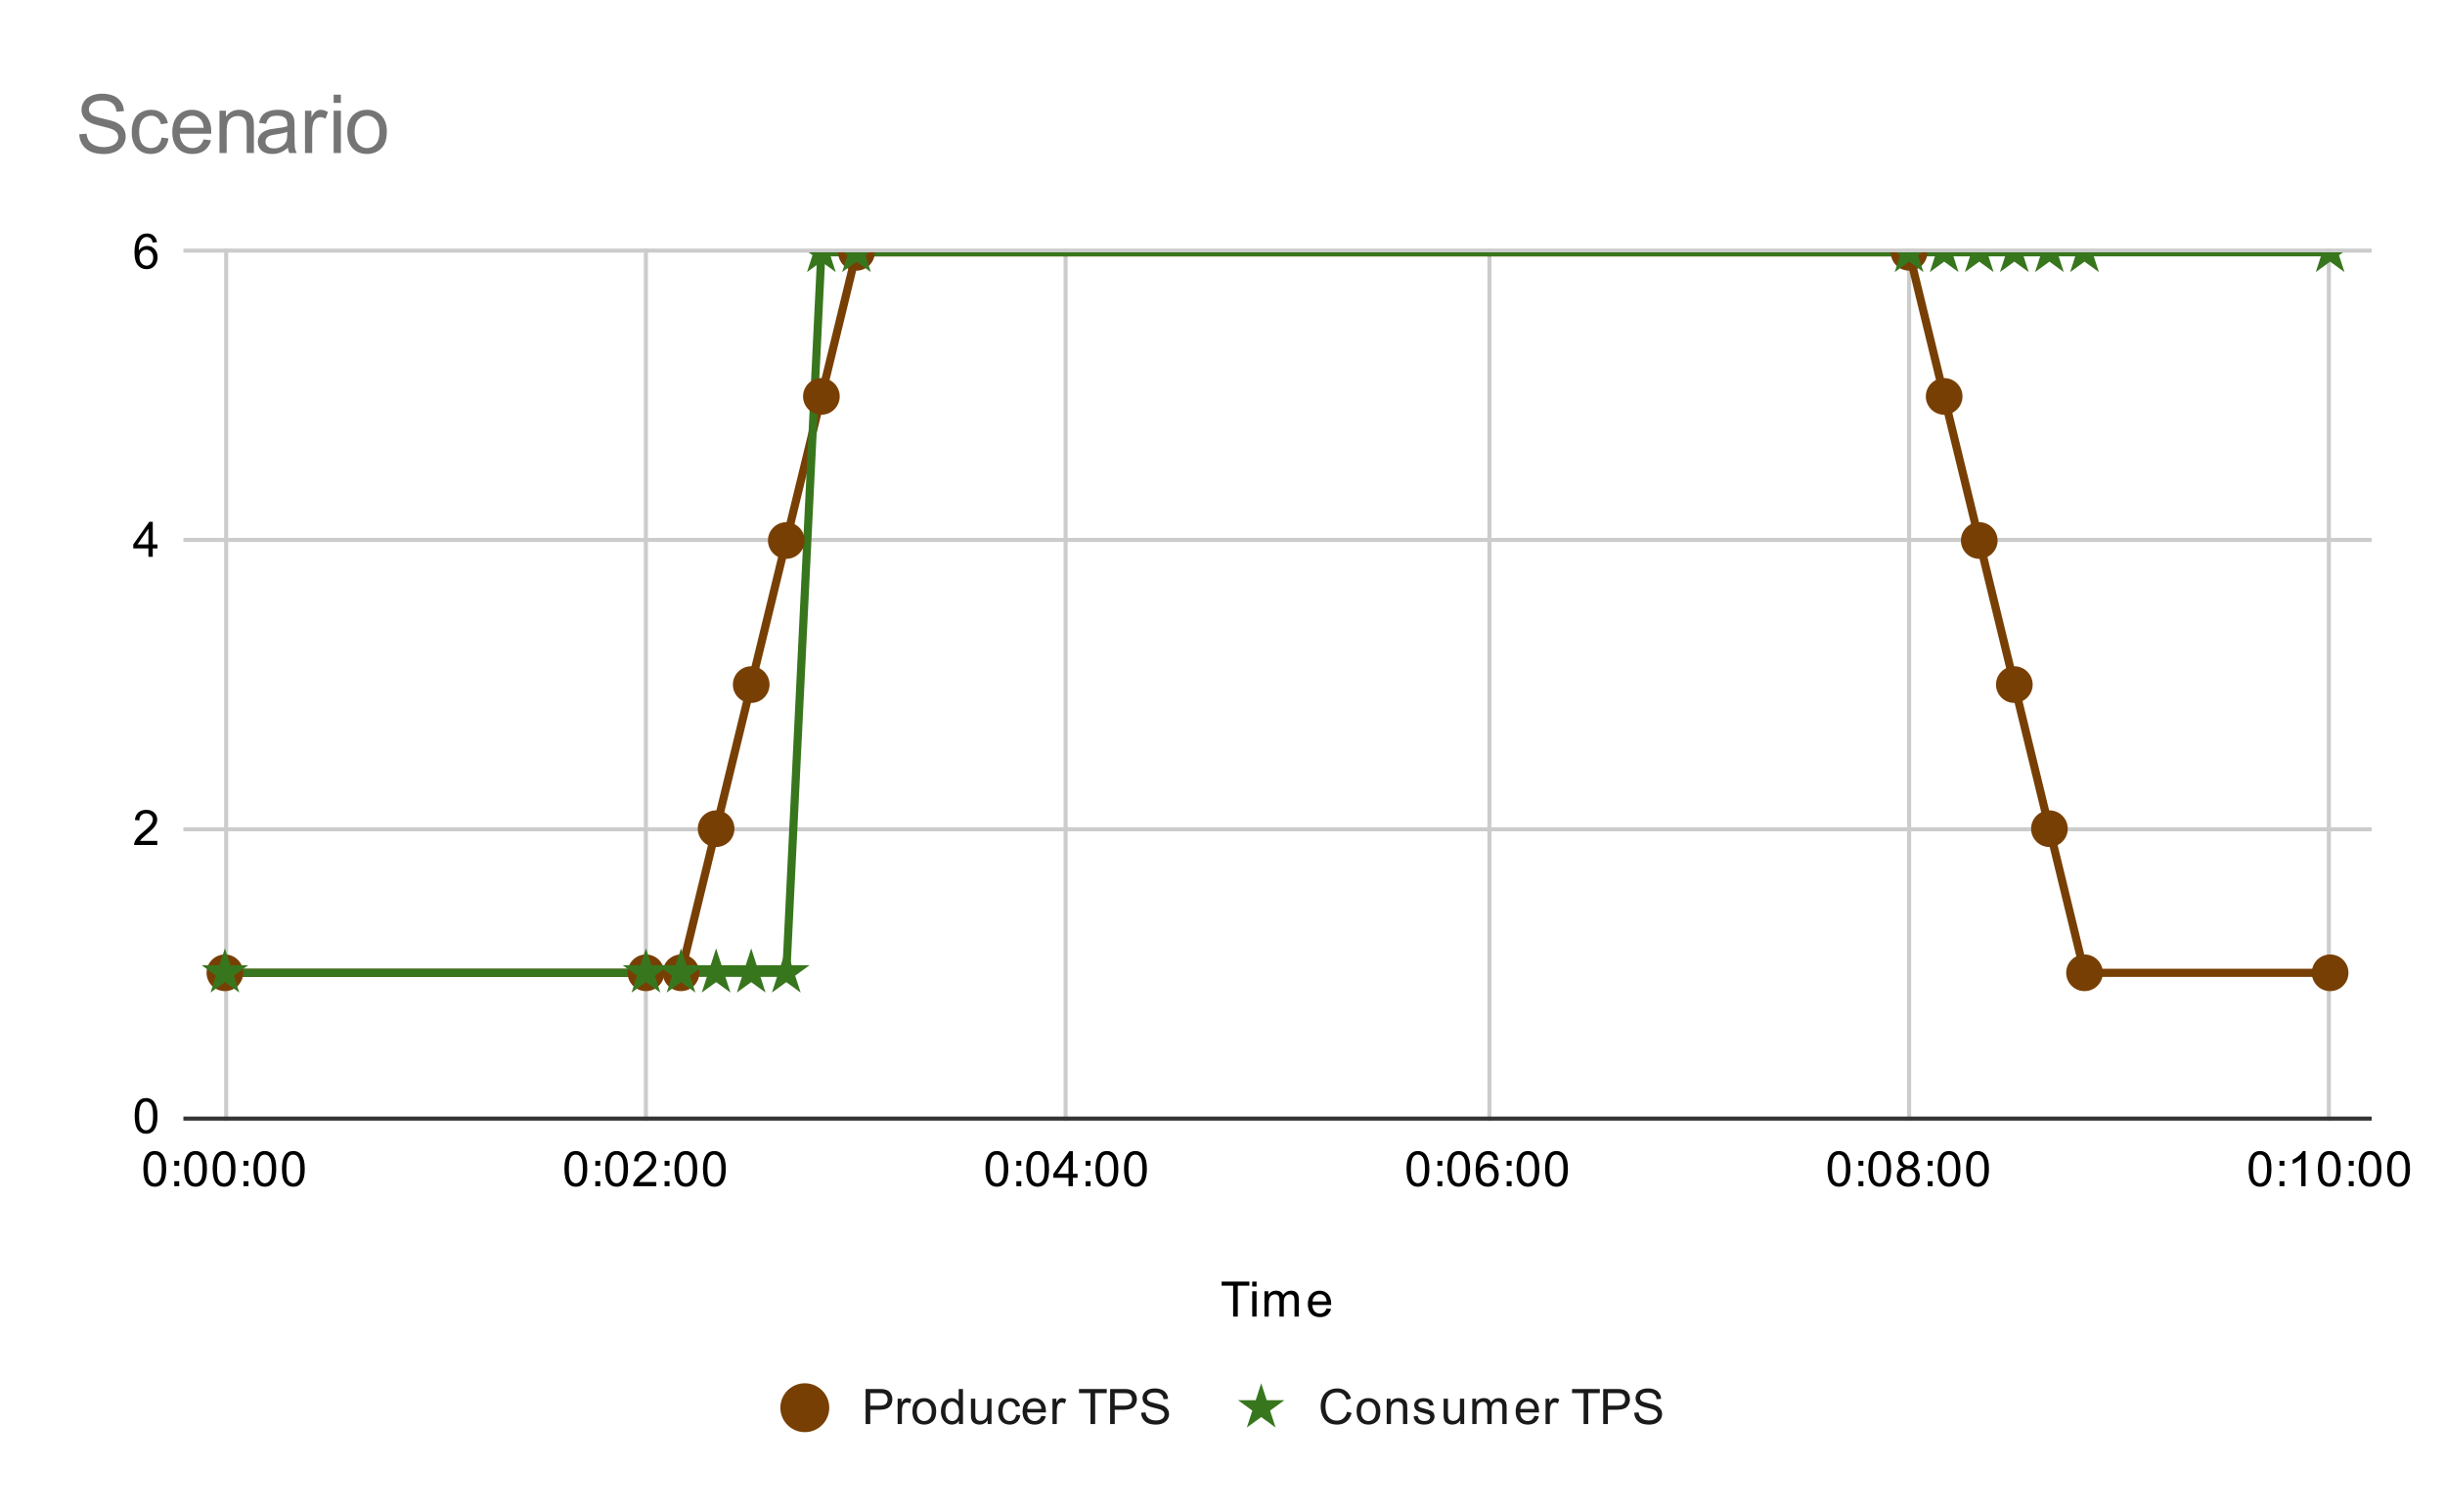 <svg version="1.1" viewBox="0.0 0.0 600.0 371.0" fill="none" stroke="none" stroke-linecap="square" stroke-miterlimit="10" width="600" height="371" xmlns:xlink="http://www.w3.org/1999/xlink" xmlns="http://www.w3.org/2000/svg"><path fill="#ffffff" d="M0 0L600.0 0L600.0 371.0L0 371.0L0 0Z" fill-rule="nonzero"/><path stroke="#cccccc" stroke-width="1.0" stroke-linecap="butt" d="M55.5 61.5L55.5 274.5" fill-rule="nonzero"/><path stroke="#cccccc" stroke-width="1.0" stroke-linecap="butt" d="M158.5 61.5L158.5 274.5" fill-rule="nonzero"/><path stroke="#cccccc" stroke-width="1.0" stroke-linecap="butt" d="M261.5 61.5L261.5 274.5" fill-rule="nonzero"/><path stroke="#cccccc" stroke-width="1.0" stroke-linecap="butt" d="M365.5 61.5L365.5 274.5" fill-rule="nonzero"/><path stroke="#cccccc" stroke-width="1.0" stroke-linecap="butt" d="M468.5 61.5L468.5 274.5" fill-rule="nonzero"/><path stroke="#cccccc" stroke-width="1.0" stroke-linecap="butt" d="M571.5 61.5L571.5 274.5" fill-rule="nonzero"/><path stroke="#333333" stroke-width="1.0" stroke-linecap="butt" d="M45.5 274.5L581.5 274.5" fill-rule="nonzero"/><path stroke="#cccccc" stroke-width="1.0" stroke-linecap="butt" d="M45.5 203.5L581.5 203.5" fill-rule="nonzero"/><path stroke="#cccccc" stroke-width="1.0" stroke-linecap="butt" d="M45.5 132.5L581.5 132.5" fill-rule="nonzero"/><path stroke="#cccccc" stroke-width="1.0" stroke-linecap="butt" d="M45.5 61.5L581.5 61.5" fill-rule="nonzero"/><clipPath id="id_0"><path d="M45.55 61.917L581.45 61.917L581.45 274.083L45.55 274.083L45.55 61.917Z" clip-rule="nonzero"/></clipPath><path stroke="#783f04" stroke-width="2.0" stroke-linecap="butt" clip-path="url(#id_0)" d="M55.19 238.722L158.514 238.722L167.124 238.722L175.735 203.361L184.345 168.0L192.955 132.639L201.566 97.278L210.176 61.917L468.486 61.917L477.096 97.278L485.707 132.639L494.317 168.0L502.927 203.361L511.538 238.722L571.81 238.722" fill-rule="nonzero"/><path stroke="#38761d" stroke-width="2.0" stroke-linecap="butt" clip-path="url(#id_0)" d="M55.19 238.722L158.514 238.722L167.124 238.722L175.735 238.722L184.345 238.722L192.955 238.722L201.566 61.917L210.176 61.917L468.486 61.917L477.096 61.917L485.707 61.917L494.317 61.917L502.927 61.917L511.538 61.917L571.81 61.917" fill-rule="nonzero"/><path fill="#783f04" clip-path="url(#id_0)" d="M59.69 238.722C59.69 241.208 57.676 243.222 55.19 243.222C52.705 243.222 50.69 241.208 50.69 238.722C50.69 236.237 52.705 234.222 55.19 234.222C57.676 234.222 59.69 236.237 59.69 238.722Z" fill-rule="nonzero"/><path fill="#783f04" clip-path="url(#id_0)" d="M163.014 238.722C163.014 241.208 160.999 243.222 158.514 243.222C156.029 243.222 154.014 241.208 154.014 238.722C154.014 236.237 156.029 234.222 158.514 234.222C160.999 234.222 163.014 236.237 163.014 238.722Z" fill-rule="nonzero"/><path fill="#783f04" clip-path="url(#id_0)" d="M171.624 238.722C171.624 241.208 169.61 243.222 167.124 243.222C164.639 243.222 162.624 241.208 162.624 238.722C162.624 236.237 164.639 234.222 167.124 234.222C169.61 234.222 171.624 236.237 171.624 238.722Z" fill-rule="nonzero"/><path fill="#783f04" clip-path="url(#id_0)" d="M180.235 203.361C180.235 205.846 178.22 207.861 175.735 207.861C173.25 207.861 171.235 205.846 171.235 203.361C171.235 200.876 173.25 198.861 175.735 198.861C178.22 198.861 180.235 200.876 180.235 203.361Z" fill-rule="nonzero"/><path fill="#783f04" clip-path="url(#id_0)" d="M188.845 168.0C188.845 170.485 186.83 172.5 184.345 172.5C181.86 172.5 179.845 170.485 179.845 168.0C179.845 165.515 181.86 163.5 184.345 163.5C186.83 163.5 188.845 165.515 188.845 168.0Z" fill-rule="nonzero"/><path fill="#783f04" clip-path="url(#id_0)" d="M197.455 132.639C197.455 135.124 195.441 137.139 192.955 137.139C190.47 137.139 188.455 135.124 188.455 132.639C188.455 130.154 190.47 128.139 192.955 128.139C195.441 128.139 197.455 130.154 197.455 132.639Z" fill-rule="nonzero"/><path fill="#783f04" clip-path="url(#id_0)" d="M206.066 97.278C206.066 99.763 204.051 101.778 201.566 101.778C199.08 101.778 197.066 99.763 197.066 97.278C197.066 94.792 199.08 92.778 201.566 92.778C204.051 92.778 206.066 94.792 206.066 97.278Z" fill-rule="nonzero"/><path fill="#783f04" clip-path="url(#id_0)" d="M214.676 61.917C214.676 64.402 212.661 66.417 210.176 66.417C207.691 66.417 205.676 64.402 205.676 61.917C205.676 59.431 207.691 57.417 210.176 57.417C212.661 57.417 214.676 59.431 214.676 61.917Z" fill-rule="nonzero"/><path fill="#783f04" clip-path="url(#id_0)" d="M472.986 61.917C472.986 64.402 470.971 66.417 468.486 66.417C466.001 66.417 463.986 64.402 463.986 61.917C463.986 59.431 466.001 57.417 468.486 57.417C470.971 57.417 472.986 59.431 472.986 61.917Z" fill-rule="nonzero"/><path fill="#783f04" clip-path="url(#id_0)" d="M481.596 97.278C481.596 99.763 479.581 101.778 477.096 101.778C474.611 101.778 472.596 99.763 472.596 97.278C472.596 94.792 474.611 92.778 477.096 92.778C479.581 92.778 481.596 94.792 481.596 97.278Z" fill-rule="nonzero"/><path fill="#783f04" clip-path="url(#id_0)" d="M490.207 132.639C490.207 135.124 488.192 137.139 485.707 137.139C483.221 137.139 481.207 135.124 481.207 132.639C481.207 130.154 483.221 128.139 485.707 128.139C488.192 128.139 490.207 130.154 490.207 132.639Z" fill-rule="nonzero"/><path fill="#783f04" clip-path="url(#id_0)" d="M498.817 168.0C498.817 170.485 496.802 172.5 494.317 172.5C491.832 172.5 489.817 170.485 489.817 168.0C489.817 165.515 491.832 163.5 494.317 163.5C496.802 163.5 498.817 165.515 498.817 168.0Z" fill-rule="nonzero"/><path fill="#783f04" clip-path="url(#id_0)" d="M507.427 203.361C507.427 205.846 505.412 207.861 502.927 207.861C500.442 207.861 498.427 205.846 498.427 203.361C498.427 200.876 500.442 198.861 502.927 198.861C505.412 198.861 507.427 200.876 507.427 203.361Z" fill-rule="nonzero"/><path fill="#783f04" clip-path="url(#id_0)" d="M516.038 238.722C516.038 241.208 514.023 243.222 511.538 243.222C509.052 243.222 507.038 241.208 507.038 238.722C507.038 236.237 509.052 234.222 511.538 234.222C514.023 234.222 516.038 236.237 516.038 238.722Z" fill-rule="nonzero"/><path fill="#783f04" clip-path="url(#id_0)" d="M576.31 238.722C576.31 241.208 574.295 243.222 571.81 243.222C569.324 243.222 567.31 241.208 567.31 238.722C567.31 236.237 569.324 234.222 571.81 234.222C574.295 234.222 576.31 236.237 576.31 238.722Z" fill-rule="nonzero"/><path fill="#38761d" clip-path="url(#id_0)" d="M55.19 232.722L56.537 236.868L60.897 236.868L57.37 239.43L58.717 243.576L55.19 241.014L51.664 243.576L53.011 239.43L49.484 236.868L53.843 236.868Z" fill-rule="nonzero"/><path fill="#38761d" clip-path="url(#id_0)" d="M158.514 232.722L159.861 236.868L164.22 236.868L160.694 239.43L162.041 243.576L158.514 241.014L154.987 243.576L156.334 239.43L152.808 236.868L157.167 236.868Z" fill-rule="nonzero"/><path fill="#38761d" clip-path="url(#id_0)" d="M167.124 232.722L168.472 236.868L172.831 236.868L169.304 239.43L170.651 243.576L167.124 241.014L163.598 243.576L164.945 239.43L161.418 236.868L165.777 236.868Z" fill-rule="nonzero"/><path fill="#38761d" clip-path="url(#id_0)" d="M175.735 232.722L177.082 236.868L181.441 236.868L177.914 239.43L179.261 243.576L175.735 241.014L172.208 243.576L173.555 239.43L170.028 236.868L174.388 236.868Z" fill-rule="nonzero"/><path fill="#38761d" clip-path="url(#id_0)" d="M184.345 232.722L185.692 236.868L190.051 236.868L186.525 239.43L187.872 243.576L184.345 241.014L180.818 243.576L182.165 239.43L178.639 236.868L182.998 236.868Z" fill-rule="nonzero"/><path fill="#38761d" clip-path="url(#id_0)" d="M192.955 232.722L194.303 236.868L198.662 236.868L195.135 239.43L196.482 243.576L192.955 241.014L189.429 243.576L190.776 239.43L187.249 236.868L191.608 236.868Z" fill-rule="nonzero"/><path fill="#38761d" clip-path="url(#id_0)" d="M201.566 55.917L202.913 60.063L207.272 60.063L203.745 62.625L205.092 66.771L201.566 64.208L198.039 66.771L199.386 62.625L195.859 60.063L200.219 60.063Z" fill-rule="nonzero"/><path fill="#38761d" clip-path="url(#id_0)" d="M210.176 55.917L211.523 60.063L215.882 60.063L212.356 62.625L213.703 66.771L210.176 64.208L206.649 66.771L207.996 62.625L204.47 60.063L208.829 60.063Z" fill-rule="nonzero"/><path fill="#38761d" clip-path="url(#id_0)" d="M468.486 55.917L469.833 60.063L474.192 60.063L470.666 62.625L472.013 66.771L468.486 64.208L464.959 66.771L466.306 62.625L462.78 60.063L467.139 60.063Z" fill-rule="nonzero"/><path fill="#38761d" clip-path="url(#id_0)" d="M477.096 55.917L478.443 60.063L482.803 60.063L479.276 62.625L480.623 66.771L477.096 64.208L473.57 66.771L474.917 62.625L471.39 60.063L475.749 60.063Z" fill-rule="nonzero"/><path fill="#38761d" clip-path="url(#id_0)" d="M485.707 55.917L487.054 60.063L491.413 60.063L487.886 62.625L489.233 66.771L485.707 64.208L482.18 66.771L483.527 62.625L480 60.063L484.359 60.063Z" fill-rule="nonzero"/><path fill="#38761d" clip-path="url(#id_0)" d="M494.317 55.917L495.664 60.063L500.023 60.063L496.496 62.625L497.844 66.771L494.317 64.208L490.79 66.771L492.137 62.625L488.611 60.063L492.97 60.063Z" fill-rule="nonzero"/><path fill="#38761d" clip-path="url(#id_0)" d="M502.927 55.917L504.274 60.063L508.634 60.063L505.107 62.625L506.454 66.771L502.927 64.208L499.4 66.771L500.748 62.625L497.221 60.063L501.58 60.063Z" fill-rule="nonzero"/><path fill="#38761d" clip-path="url(#id_0)" d="M511.538 55.917L512.885 60.063L517.244 60.063L513.717 62.625L515.064 66.771L511.538 64.208L508.011 66.771L509.358 62.625L505.831 60.063L510.19 60.063Z" fill-rule="nonzero"/><path fill="#38761d" clip-path="url(#id_0)" d="M571.81 55.917L573.157 60.063L577.516 60.063L573.989 62.625L575.337 66.771L571.81 64.208L568.283 66.771L569.63 62.625L566.103 60.063L570.463 60.063Z" fill-rule="nonzero"/><path fill="#000000" d="M302.609 323.083L302.609 315.505L299.781 315.505L299.781 314.49L306.594 314.49L306.594 315.505L303.75 315.505L303.75 323.083L302.609 323.083ZM307.297 315.708L307.297 314.49L308.359 314.49L308.359 315.708L307.297 315.708ZM307.297 323.083L307.297 316.865L308.359 316.865L308.359 323.083L307.297 323.083ZM310.297 323.083L310.297 316.865L311.234 316.865L311.234 317.74Q311.531 317.271 312.016 317.005Q312.5 316.724 313.125 316.724Q313.812 316.724 314.25 317.005Q314.703 317.286 314.875 317.802Q315.625 316.724 316.797 316.724Q317.734 316.724 318.219 317.24Q318.719 317.74 318.719 318.818L318.719 323.083L317.672 323.083L317.672 319.161Q317.672 318.536 317.562 318.255Q317.469 317.974 317.203 317.802Q316.938 317.63 316.562 317.63Q315.906 317.63 315.469 318.068Q315.047 318.505 315.047 319.474L315.047 323.083L313.984 323.083L313.984 319.036Q313.984 318.333 313.719 317.99Q313.469 317.63 312.891 317.63Q312.438 317.63 312.062 317.865Q311.688 318.099 311.516 318.552Q311.344 319.005 311.344 319.849L311.344 323.083L310.297 323.083ZM325.547 321.083L326.641 321.208Q326.391 322.161 325.688 322.693Q324.984 323.224 323.906 323.224Q322.547 323.224 321.734 322.38Q320.938 321.536 320.938 320.021Q320.938 318.458 321.75 317.599Q322.562 316.724 323.844 316.724Q325.094 316.724 325.875 317.568Q326.672 318.411 326.672 319.958Q326.672 320.052 326.672 320.24L322.031 320.24Q322.094 321.271 322.609 321.818Q323.125 322.349 323.906 322.349Q324.484 322.349 324.891 322.052Q325.312 321.74 325.547 321.083ZM322.094 319.38L325.562 319.38Q325.5 318.583 325.172 318.193Q324.656 317.583 323.859 317.583Q323.125 317.583 322.625 318.068Q322.141 318.552 322.094 319.38Z" fill-rule="nonzero"/><path fill="#000000" d="M33.05 273.849Q33.05 272.318 33.362 271.396Q33.675 270.458 34.284 269.958Q34.909 269.458 35.847 269.458Q36.534 269.458 37.05 269.74Q37.581 270.021 37.925 270.552Q38.269 271.068 38.456 271.818Q38.644 272.568 38.644 273.849Q38.644 275.365 38.331 276.286Q38.034 277.208 37.409 277.724Q36.8 278.224 35.847 278.224Q34.612 278.224 33.894 277.333Q33.05 276.271 33.05 273.849ZM34.128 273.849Q34.128 275.958 34.628 276.661Q35.128 277.365 35.847 277.365Q36.581 277.365 37.066 276.661Q37.566 275.958 37.566 273.849Q37.566 271.724 37.066 271.036Q36.581 270.333 35.831 270.333Q35.112 270.333 34.675 270.943Q34.128 271.724 34.128 273.849Z" fill-rule="nonzero"/><path fill="#000000" d="M38.597 206.345L38.597 207.361L32.909 207.361Q32.909 206.986 33.034 206.627Q33.253 206.049 33.722 205.486Q34.206 204.924 35.112 204.189Q36.519 203.033 37.003 202.361Q37.503 201.689 37.503 201.095Q37.503 200.47 37.05 200.049Q36.597 199.611 35.878 199.611Q35.112 199.611 34.659 200.064Q34.206 200.517 34.191 201.33L33.112 201.22Q33.222 200.002 33.941 199.377Q34.675 198.736 35.909 198.736Q37.144 198.736 37.862 199.424Q38.581 200.111 38.581 201.127Q38.581 201.642 38.362 202.142Q38.159 202.627 37.659 203.189Q37.175 203.736 36.05 204.689Q35.097 205.486 34.816 205.783Q34.55 206.064 34.378 206.345L38.597 206.345Z" fill-rule="nonzero"/><path fill="#000000" d="M36.425 136.639L36.425 134.576L32.706 134.576L32.706 133.608L36.628 128.045L37.487 128.045L37.487 133.608L38.644 133.608L38.644 134.576L37.487 134.576L37.487 136.639L36.425 136.639ZM36.425 133.608L36.425 129.748L33.737 133.608L36.425 133.608Z" fill-rule="nonzero"/><path fill="#000000" d="M38.519 59.432L37.472 59.51Q37.331 58.885 37.081 58.604Q36.644 58.151 36.019 58.151Q35.519 58.151 35.128 58.432Q34.644 58.807 34.347 59.51Q34.066 60.198 34.05 61.479Q34.425 60.901 34.972 60.62Q35.534 60.339 36.144 60.339Q37.191 60.339 37.925 61.12Q38.675 61.901 38.675 63.12Q38.675 63.932 38.316 64.635Q37.972 65.323 37.362 65.698Q36.753 66.057 35.987 66.057Q34.659 66.057 33.831 65.089Q33.003 64.12 33.003 61.901Q33.003 59.401 33.925 58.276Q34.722 57.292 36.081 57.292Q37.097 57.292 37.737 57.87Q38.394 58.432 38.519 59.432ZM34.222 63.135Q34.222 63.682 34.441 64.182Q34.675 64.667 35.081 64.932Q35.503 65.198 35.972 65.198Q36.628 65.198 37.112 64.667Q37.597 64.12 37.597 63.198Q37.597 62.307 37.112 61.792Q36.644 61.276 35.925 61.276Q35.206 61.276 34.706 61.792Q34.222 62.307 34.222 63.135Z" fill-rule="nonzero"/><path fill="#000000" d="M35.19 286.849Q35.19 285.318 35.503 284.396Q35.815 283.458 36.425 282.958Q37.05 282.458 37.987 282.458Q38.675 282.458 39.19 282.74Q39.721 283.021 40.065 283.552Q40.409 284.068 40.596 284.818Q40.784 285.568 40.784 286.849Q40.784 288.365 40.471 289.286Q40.175 290.208 39.55 290.724Q38.94 291.224 37.987 291.224Q36.753 291.224 36.034 290.333Q35.19 289.271 35.19 286.849ZM36.268 286.849Q36.268 288.958 36.768 289.661Q37.268 290.365 37.987 290.365Q38.721 290.365 39.206 289.661Q39.706 288.958 39.706 286.849Q39.706 284.724 39.206 284.036Q38.721 283.333 37.971 283.333Q37.253 283.333 36.815 283.943Q36.268 284.724 36.268 286.849ZM42.768 286.068L42.768 284.865L43.971 284.865L43.971 286.068L42.768 286.068ZM42.768 291.083L42.768 289.88L43.971 289.88L43.971 291.083L42.768 291.083ZM45.19 286.849Q45.19 285.318 45.503 284.396Q45.815 283.458 46.425 282.958Q47.05 282.458 47.987 282.458Q48.675 282.458 49.19 282.74Q49.721 283.021 50.065 283.552Q50.409 284.068 50.596 284.818Q50.784 285.568 50.784 286.849Q50.784 288.365 50.471 289.286Q50.175 290.208 49.55 290.724Q48.94 291.224 47.987 291.224Q46.753 291.224 46.034 290.333Q45.19 289.271 45.19 286.849ZM46.268 286.849Q46.268 288.958 46.768 289.661Q47.268 290.365 47.987 290.365Q48.721 290.365 49.206 289.661Q49.706 288.958 49.706 286.849Q49.706 284.724 49.206 284.036Q48.721 283.333 47.971 283.333Q47.253 283.333 46.815 283.943Q46.268 284.724 46.268 286.849ZM52.19 286.849Q52.19 285.318 52.503 284.396Q52.815 283.458 53.425 282.958Q54.05 282.458 54.987 282.458Q55.675 282.458 56.19 282.74Q56.721 283.021 57.065 283.552Q57.409 284.068 57.596 284.818Q57.784 285.568 57.784 286.849Q57.784 288.365 57.471 289.286Q57.175 290.208 56.55 290.724Q55.94 291.224 54.987 291.224Q53.753 291.224 53.034 290.333Q52.19 289.271 52.19 286.849ZM53.268 286.849Q53.268 288.958 53.768 289.661Q54.268 290.365 54.987 290.365Q55.721 290.365 56.206 289.661Q56.706 288.958 56.706 286.849Q56.706 284.724 56.206 284.036Q55.721 283.333 54.971 283.333Q54.253 283.333 53.815 283.943Q53.268 284.724 53.268 286.849ZM59.768 286.068L59.768 284.865L60.971 284.865L60.971 286.068L59.768 286.068ZM59.768 291.083L59.768 289.88L60.971 289.88L60.971 291.083L59.768 291.083ZM62.19 286.849Q62.19 285.318 62.503 284.396Q62.815 283.458 63.425 282.958Q64.05 282.458 64.987 282.458Q65.675 282.458 66.19 282.74Q66.721 283.021 67.065 283.552Q67.409 284.068 67.596 284.818Q67.784 285.568 67.784 286.849Q67.784 288.365 67.471 289.286Q67.175 290.208 66.55 290.724Q65.94 291.224 64.987 291.224Q63.753 291.224 63.034 290.333Q62.19 289.271 62.19 286.849ZM63.268 286.849Q63.268 288.958 63.768 289.661Q64.268 290.365 64.987 290.365Q65.721 290.365 66.206 289.661Q66.706 288.958 66.706 286.849Q66.706 284.724 66.206 284.036Q65.721 283.333 64.971 283.333Q64.253 283.333 63.815 283.943Q63.268 284.724 63.268 286.849ZM69.19 286.849Q69.19 285.318 69.503 284.396Q69.815 283.458 70.425 282.958Q71.05 282.458 71.987 282.458Q72.675 282.458 73.19 282.74Q73.721 283.021 74.065 283.552Q74.409 284.068 74.596 284.818Q74.784 285.568 74.784 286.849Q74.784 288.365 74.471 289.286Q74.175 290.208 73.55 290.724Q72.94 291.224 71.987 291.224Q70.753 291.224 70.034 290.333Q69.19 289.271 69.19 286.849ZM70.268 286.849Q70.268 288.958 70.768 289.661Q71.268 290.365 71.987 290.365Q72.721 290.365 73.206 289.661Q73.706 288.958 73.706 286.849Q73.706 284.724 73.206 284.036Q72.721 283.333 71.971 283.333Q71.253 283.333 70.815 283.943Q70.268 284.724 70.268 286.849Z" fill-rule="nonzero"/><path fill="#000000" d="M138.514 286.849Q138.514 285.318 138.827 284.396Q139.139 283.458 139.749 282.958Q140.374 282.458 141.311 282.458Q141.999 282.458 142.514 282.74Q143.045 283.021 143.389 283.552Q143.733 284.068 143.92 284.818Q144.108 285.568 144.108 286.849Q144.108 288.365 143.795 289.286Q143.499 290.208 142.874 290.724Q142.264 291.224 141.311 291.224Q140.077 291.224 139.358 290.333Q138.514 289.271 138.514 286.849ZM139.592 286.849Q139.592 288.958 140.092 289.661Q140.592 290.365 141.311 290.365Q142.045 290.365 142.53 289.661Q143.03 288.958 143.03 286.849Q143.03 284.724 142.53 284.036Q142.045 283.333 141.295 283.333Q140.577 283.333 140.139 283.943Q139.592 284.724 139.592 286.849ZM146.092 286.068L146.092 284.865L147.295 284.865L147.295 286.068L146.092 286.068ZM146.092 291.083L146.092 289.88L147.295 289.88L147.295 291.083L146.092 291.083ZM148.514 286.849Q148.514 285.318 148.827 284.396Q149.139 283.458 149.749 282.958Q150.374 282.458 151.311 282.458Q151.999 282.458 152.514 282.74Q153.045 283.021 153.389 283.552Q153.733 284.068 153.92 284.818Q154.108 285.568 154.108 286.849Q154.108 288.365 153.795 289.286Q153.499 290.208 152.874 290.724Q152.264 291.224 151.311 291.224Q150.077 291.224 149.358 290.333Q148.514 289.271 148.514 286.849ZM149.592 286.849Q149.592 288.958 150.092 289.661Q150.592 290.365 151.311 290.365Q152.045 290.365 152.53 289.661Q153.03 288.958 153.03 286.849Q153.03 284.724 152.53 284.036Q152.045 283.333 151.295 283.333Q150.577 283.333 150.139 283.943Q149.592 284.724 149.592 286.849ZM161.061 290.068L161.061 291.083L155.374 291.083Q155.374 290.708 155.499 290.349Q155.717 289.771 156.186 289.208Q156.67 288.646 157.577 287.911Q158.983 286.755 159.467 286.083Q159.967 285.411 159.967 284.818Q159.967 284.193 159.514 283.771Q159.061 283.333 158.342 283.333Q157.577 283.333 157.124 283.786Q156.67 284.24 156.655 285.052L155.577 284.943Q155.686 283.724 156.405 283.099Q157.139 282.458 158.374 282.458Q159.608 282.458 160.327 283.146Q161.045 283.833 161.045 284.849Q161.045 285.365 160.827 285.865Q160.624 286.349 160.124 286.911Q159.639 287.458 158.514 288.411Q157.561 289.208 157.28 289.505Q157.014 289.786 156.842 290.068L161.061 290.068ZM163.092 286.068L163.092 284.865L164.295 284.865L164.295 286.068L163.092 286.068ZM163.092 291.083L163.092 289.88L164.295 289.88L164.295 291.083L163.092 291.083ZM165.514 286.849Q165.514 285.318 165.827 284.396Q166.139 283.458 166.749 282.958Q167.374 282.458 168.311 282.458Q168.999 282.458 169.514 282.74Q170.045 283.021 170.389 283.552Q170.733 284.068 170.92 284.818Q171.108 285.568 171.108 286.849Q171.108 288.365 170.795 289.286Q170.499 290.208 169.874 290.724Q169.264 291.224 168.311 291.224Q167.077 291.224 166.358 290.333Q165.514 289.271 165.514 286.849ZM166.592 286.849Q166.592 288.958 167.092 289.661Q167.592 290.365 168.311 290.365Q169.045 290.365 169.53 289.661Q170.03 288.958 170.03 286.849Q170.03 284.724 169.53 284.036Q169.045 283.333 168.295 283.333Q167.577 283.333 167.139 283.943Q166.592 284.724 166.592 286.849ZM172.514 286.849Q172.514 285.318 172.827 284.396Q173.139 283.458 173.749 282.958Q174.374 282.458 175.311 282.458Q175.999 282.458 176.514 282.74Q177.045 283.021 177.389 283.552Q177.733 284.068 177.92 284.818Q178.108 285.568 178.108 286.849Q178.108 288.365 177.795 289.286Q177.499 290.208 176.874 290.724Q176.264 291.224 175.311 291.224Q174.077 291.224 173.358 290.333Q172.514 289.271 172.514 286.849ZM173.592 286.849Q173.592 288.958 174.092 289.661Q174.592 290.365 175.311 290.365Q176.045 290.365 176.53 289.661Q177.03 288.958 177.03 286.849Q177.03 284.724 176.53 284.036Q176.045 283.333 175.295 283.333Q174.577 283.333 174.139 283.943Q173.592 284.724 173.592 286.849Z" fill-rule="nonzero"/><path fill="#000000" d="M241.838 286.849Q241.838 285.318 242.151 284.396Q242.463 283.458 243.072 282.958Q243.697 282.458 244.635 282.458Q245.322 282.458 245.838 282.74Q246.369 283.021 246.713 283.552Q247.057 284.068 247.244 284.818Q247.432 285.568 247.432 286.849Q247.432 288.365 247.119 289.286Q246.822 290.208 246.197 290.724Q245.588 291.224 244.635 291.224Q243.401 291.224 242.682 290.333Q241.838 289.271 241.838 286.849ZM242.916 286.849Q242.916 288.958 243.416 289.661Q243.916 290.365 244.635 290.365Q245.369 290.365 245.854 289.661Q246.354 288.958 246.354 286.849Q246.354 284.724 245.854 284.036Q245.369 283.333 244.619 283.333Q243.901 283.333 243.463 283.943Q242.916 284.724 242.916 286.849ZM249.416 286.068L249.416 284.865L250.619 284.865L250.619 286.068L249.416 286.068ZM249.416 291.083L249.416 289.88L250.619 289.88L250.619 291.083L249.416 291.083ZM251.838 286.849Q251.838 285.318 252.151 284.396Q252.463 283.458 253.072 282.958Q253.697 282.458 254.635 282.458Q255.322 282.458 255.838 282.74Q256.369 283.021 256.713 283.552Q257.057 284.068 257.244 284.818Q257.432 285.568 257.432 286.849Q257.432 288.365 257.119 289.286Q256.822 290.208 256.197 290.724Q255.588 291.224 254.635 291.224Q253.401 291.224 252.682 290.333Q251.838 289.271 251.838 286.849ZM252.916 286.849Q252.916 288.958 253.416 289.661Q253.916 290.365 254.635 290.365Q255.369 290.365 255.854 289.661Q256.354 288.958 256.354 286.849Q256.354 284.724 255.854 284.036Q255.369 283.333 254.619 283.333Q253.901 283.333 253.463 283.943Q252.916 284.724 252.916 286.849ZM262.213 291.083L262.213 289.021L258.494 289.021L258.494 288.052L262.416 282.49L263.276 282.49L263.276 288.052L264.432 288.052L264.432 289.021L263.276 289.021L263.276 291.083L262.213 291.083ZM262.213 288.052L262.213 284.193L259.526 288.052L262.213 288.052ZM266.416 286.068L266.416 284.865L267.619 284.865L267.619 286.068L266.416 286.068ZM266.416 291.083L266.416 289.88L267.619 289.88L267.619 291.083L266.416 291.083ZM268.838 286.849Q268.838 285.318 269.151 284.396Q269.463 283.458 270.072 282.958Q270.697 282.458 271.635 282.458Q272.322 282.458 272.838 282.74Q273.369 283.021 273.713 283.552Q274.057 284.068 274.244 284.818Q274.432 285.568 274.432 286.849Q274.432 288.365 274.119 289.286Q273.822 290.208 273.197 290.724Q272.588 291.224 271.635 291.224Q270.401 291.224 269.682 290.333Q268.838 289.271 268.838 286.849ZM269.916 286.849Q269.916 288.958 270.416 289.661Q270.916 290.365 271.635 290.365Q272.369 290.365 272.854 289.661Q273.354 288.958 273.354 286.849Q273.354 284.724 272.854 284.036Q272.369 283.333 271.619 283.333Q270.901 283.333 270.463 283.943Q269.916 284.724 269.916 286.849ZM275.838 286.849Q275.838 285.318 276.151 284.396Q276.463 283.458 277.072 282.958Q277.697 282.458 278.635 282.458Q279.322 282.458 279.838 282.74Q280.369 283.021 280.713 283.552Q281.057 284.068 281.244 284.818Q281.432 285.568 281.432 286.849Q281.432 288.365 281.119 289.286Q280.822 290.208 280.197 290.724Q279.588 291.224 278.635 291.224Q277.401 291.224 276.682 290.333Q275.838 289.271 275.838 286.849ZM276.916 286.849Q276.916 288.958 277.416 289.661Q277.916 290.365 278.635 290.365Q279.369 290.365 279.854 289.661Q280.354 288.958 280.354 286.849Q280.354 284.724 279.854 284.036Q279.369 283.333 278.619 283.333Q277.901 283.333 277.463 283.943Q276.916 284.724 276.916 286.849Z" fill-rule="nonzero"/><path fill="#000000" d="M345.162 286.849Q345.162 285.318 345.474 284.396Q345.787 283.458 346.396 282.958Q347.021 282.458 347.959 282.458Q348.646 282.458 349.162 282.74Q349.693 283.021 350.037 283.552Q350.381 284.068 350.568 284.818Q350.756 285.568 350.756 286.849Q350.756 288.365 350.443 289.286Q350.146 290.208 349.521 290.724Q348.912 291.224 347.959 291.224Q346.724 291.224 346.006 290.333Q345.162 289.271 345.162 286.849ZM346.24 286.849Q346.24 288.958 346.74 289.661Q347.24 290.365 347.959 290.365Q348.693 290.365 349.178 289.661Q349.678 288.958 349.678 286.849Q349.678 284.724 349.178 284.036Q348.693 283.333 347.943 283.333Q347.224 283.333 346.787 283.943Q346.24 284.724 346.24 286.849ZM352.74 286.068L352.74 284.865L353.943 284.865L353.943 286.068L352.74 286.068ZM352.74 291.083L352.74 289.88L353.943 289.88L353.943 291.083L352.74 291.083ZM355.162 286.849Q355.162 285.318 355.474 284.396Q355.787 283.458 356.396 282.958Q357.021 282.458 357.959 282.458Q358.646 282.458 359.162 282.74Q359.693 283.021 360.037 283.552Q360.381 284.068 360.568 284.818Q360.756 285.568 360.756 286.849Q360.756 288.365 360.443 289.286Q360.146 290.208 359.521 290.724Q358.912 291.224 357.959 291.224Q356.724 291.224 356.006 290.333Q355.162 289.271 355.162 286.849ZM356.24 286.849Q356.24 288.958 356.74 289.661Q357.24 290.365 357.959 290.365Q358.693 290.365 359.178 289.661Q359.678 288.958 359.678 286.849Q359.678 284.724 359.178 284.036Q358.693 283.333 357.943 283.333Q357.224 283.333 356.787 283.943Q356.24 284.724 356.24 286.849ZM367.631 284.599L366.584 284.677Q366.443 284.052 366.193 283.771Q365.756 283.318 365.131 283.318Q364.631 283.318 364.24 283.599Q363.756 283.974 363.459 284.677Q363.178 285.365 363.162 286.646Q363.537 286.068 364.084 285.786Q364.646 285.505 365.256 285.505Q366.303 285.505 367.037 286.286Q367.787 287.068 367.787 288.286Q367.787 289.099 367.428 289.802Q367.084 290.49 366.474 290.865Q365.865 291.224 365.099 291.224Q363.771 291.224 362.943 290.255Q362.115 289.286 362.115 287.068Q362.115 284.568 363.037 283.443Q363.834 282.458 365.193 282.458Q366.209 282.458 366.849 283.036Q367.506 283.599 367.631 284.599ZM363.334 288.302Q363.334 288.849 363.553 289.349Q363.787 289.833 364.193 290.099Q364.615 290.365 365.084 290.365Q365.74 290.365 366.224 289.833Q366.709 289.286 366.709 288.365Q366.709 287.474 366.224 286.958Q365.756 286.443 365.037 286.443Q364.318 286.443 363.818 286.958Q363.334 287.474 363.334 288.302ZM369.74 286.068L369.74 284.865L370.943 284.865L370.943 286.068L369.74 286.068ZM369.74 291.083L369.74 289.88L370.943 289.88L370.943 291.083L369.74 291.083ZM372.162 286.849Q372.162 285.318 372.474 284.396Q372.787 283.458 373.396 282.958Q374.021 282.458 374.959 282.458Q375.646 282.458 376.162 282.74Q376.693 283.021 377.037 283.552Q377.381 284.068 377.568 284.818Q377.756 285.568 377.756 286.849Q377.756 288.365 377.443 289.286Q377.146 290.208 376.521 290.724Q375.912 291.224 374.959 291.224Q373.724 291.224 373.006 290.333Q372.162 289.271 372.162 286.849ZM373.24 286.849Q373.24 288.958 373.74 289.661Q374.24 290.365 374.959 290.365Q375.693 290.365 376.178 289.661Q376.678 288.958 376.678 286.849Q376.678 284.724 376.178 284.036Q375.693 283.333 374.943 283.333Q374.224 283.333 373.787 283.943Q373.24 284.724 373.24 286.849ZM379.162 286.849Q379.162 285.318 379.474 284.396Q379.787 283.458 380.396 282.958Q381.021 282.458 381.959 282.458Q382.646 282.458 383.162 282.74Q383.693 283.021 384.037 283.552Q384.381 284.068 384.568 284.818Q384.756 285.568 384.756 286.849Q384.756 288.365 384.443 289.286Q384.146 290.208 383.521 290.724Q382.912 291.224 381.959 291.224Q380.724 291.224 380.006 290.333Q379.162 289.271 379.162 286.849ZM380.24 286.849Q380.24 288.958 380.74 289.661Q381.24 290.365 381.959 290.365Q382.693 290.365 383.178 289.661Q383.678 288.958 383.678 286.849Q383.678 284.724 383.178 284.036Q382.693 283.333 381.943 283.333Q381.224 283.333 380.787 283.943Q380.24 284.724 380.24 286.849Z" fill-rule="nonzero"/><path fill="#000000" d="M448.486 286.849Q448.486 285.318 448.798 284.396Q449.111 283.458 449.72 282.958Q450.345 282.458 451.283 282.458Q451.97 282.458 452.486 282.74Q453.017 283.021 453.361 283.552Q453.705 284.068 453.892 284.818Q454.08 285.568 454.08 286.849Q454.08 288.365 453.767 289.286Q453.47 290.208 452.845 290.724Q452.236 291.224 451.283 291.224Q450.048 291.224 449.33 290.333Q448.486 289.271 448.486 286.849ZM449.564 286.849Q449.564 288.958 450.064 289.661Q450.564 290.365 451.283 290.365Q452.017 290.365 452.502 289.661Q453.002 288.958 453.002 286.849Q453.002 284.724 452.502 284.036Q452.017 283.333 451.267 283.333Q450.548 283.333 450.111 283.943Q449.564 284.724 449.564 286.849ZM456.064 286.068L456.064 284.865L457.267 284.865L457.267 286.068L456.064 286.068ZM456.064 291.083L456.064 289.88L457.267 289.88L457.267 291.083L456.064 291.083ZM458.486 286.849Q458.486 285.318 458.798 284.396Q459.111 283.458 459.72 282.958Q460.345 282.458 461.283 282.458Q461.97 282.458 462.486 282.74Q463.017 283.021 463.361 283.552Q463.705 284.068 463.892 284.818Q464.08 285.568 464.08 286.849Q464.08 288.365 463.767 289.286Q463.47 290.208 462.845 290.724Q462.236 291.224 461.283 291.224Q460.048 291.224 459.33 290.333Q458.486 289.271 458.486 286.849ZM459.564 286.849Q459.564 288.958 460.064 289.661Q460.564 290.365 461.283 290.365Q462.017 290.365 462.502 289.661Q463.002 288.958 463.002 286.849Q463.002 284.724 462.502 284.036Q462.017 283.333 461.267 283.333Q460.548 283.333 460.111 283.943Q459.564 284.724 459.564 286.849ZM467.111 286.427Q466.455 286.177 466.127 285.74Q465.814 285.286 465.814 284.677Q465.814 283.74 466.486 283.099Q467.173 282.458 468.283 282.458Q469.408 282.458 470.095 283.115Q470.783 283.771 470.783 284.708Q470.783 285.302 470.47 285.74Q470.158 286.177 469.517 286.427Q470.314 286.677 470.72 287.255Q471.127 287.833 471.127 288.63Q471.127 289.724 470.345 290.474Q469.58 291.224 468.298 291.224Q467.033 291.224 466.252 290.474Q465.47 289.724 465.47 288.599Q465.47 287.755 465.892 287.193Q466.33 286.63 467.111 286.427ZM466.892 284.63Q466.892 285.24 467.283 285.63Q467.689 286.021 468.314 286.021Q468.923 286.021 469.314 285.646Q469.705 285.255 469.705 284.693Q469.705 284.115 469.298 283.724Q468.892 283.318 468.298 283.318Q467.689 283.318 467.283 283.708Q466.892 284.099 466.892 284.63ZM466.564 288.599Q466.564 289.052 466.767 289.474Q466.986 289.896 467.408 290.13Q467.83 290.365 468.314 290.365Q469.064 290.365 469.548 289.88Q470.048 289.396 470.048 288.646Q470.048 287.88 469.548 287.38Q469.048 286.88 468.283 286.88Q467.533 286.88 467.048 287.38Q466.564 287.865 466.564 288.599ZM473.064 286.068L473.064 284.865L474.267 284.865L474.267 286.068L473.064 286.068ZM473.064 291.083L473.064 289.88L474.267 289.88L474.267 291.083L473.064 291.083ZM475.486 286.849Q475.486 285.318 475.798 284.396Q476.111 283.458 476.72 282.958Q477.345 282.458 478.283 282.458Q478.97 282.458 479.486 282.74Q480.017 283.021 480.361 283.552Q480.705 284.068 480.892 284.818Q481.08 285.568 481.08 286.849Q481.08 288.365 480.767 289.286Q480.47 290.208 479.845 290.724Q479.236 291.224 478.283 291.224Q477.048 291.224 476.33 290.333Q475.486 289.271 475.486 286.849ZM476.564 286.849Q476.564 288.958 477.064 289.661Q477.564 290.365 478.283 290.365Q479.017 290.365 479.502 289.661Q480.002 288.958 480.002 286.849Q480.002 284.724 479.502 284.036Q479.017 283.333 478.267 283.333Q477.548 283.333 477.111 283.943Q476.564 284.724 476.564 286.849ZM482.486 286.849Q482.486 285.318 482.798 284.396Q483.111 283.458 483.72 282.958Q484.345 282.458 485.283 282.458Q485.97 282.458 486.486 282.74Q487.017 283.021 487.361 283.552Q487.705 284.068 487.892 284.818Q488.08 285.568 488.08 286.849Q488.08 288.365 487.767 289.286Q487.47 290.208 486.845 290.724Q486.236 291.224 485.283 291.224Q484.048 291.224 483.33 290.333Q482.486 289.271 482.486 286.849ZM483.564 286.849Q483.564 288.958 484.064 289.661Q484.564 290.365 485.283 290.365Q486.017 290.365 486.502 289.661Q487.002 288.958 487.002 286.849Q487.002 284.724 486.502 284.036Q486.017 283.333 485.267 283.333Q484.548 283.333 484.111 283.943Q483.564 284.724 483.564 286.849Z" fill-rule="nonzero"/><path fill="#000000" d="M551.81 286.849Q551.81 285.318 552.122 284.396Q552.435 283.458 553.044 282.958Q553.669 282.458 554.607 282.458Q555.294 282.458 555.81 282.74Q556.341 283.021 556.685 283.552Q557.029 284.068 557.216 284.818Q557.404 285.568 557.404 286.849Q557.404 288.365 557.091 289.286Q556.794 290.208 556.169 290.724Q555.56 291.224 554.607 291.224Q553.372 291.224 552.654 290.333Q551.81 289.271 551.81 286.849ZM552.888 286.849Q552.888 288.958 553.388 289.661Q553.888 290.365 554.607 290.365Q555.341 290.365 555.825 289.661Q556.325 288.958 556.325 286.849Q556.325 284.724 555.825 284.036Q555.341 283.333 554.591 283.333Q553.872 283.333 553.435 283.943Q552.888 284.724 552.888 286.849ZM559.388 286.068L559.388 284.865L560.591 284.865L560.591 286.068L559.388 286.068ZM559.388 291.083L559.388 289.88L560.591 289.88L560.591 291.083L559.388 291.083ZM565.779 291.083L564.732 291.083L564.732 284.365Q564.341 284.724 563.716 285.099Q563.107 285.458 562.622 285.63L562.622 284.615Q563.497 284.193 564.154 283.615Q564.825 283.021 565.107 282.458L565.779 282.458L565.779 291.083ZM568.81 286.849Q568.81 285.318 569.122 284.396Q569.435 283.458 570.044 282.958Q570.669 282.458 571.607 282.458Q572.294 282.458 572.81 282.74Q573.341 283.021 573.685 283.552Q574.029 284.068 574.216 284.818Q574.404 285.568 574.404 286.849Q574.404 288.365 574.091 289.286Q573.794 290.208 573.169 290.724Q572.56 291.224 571.607 291.224Q570.372 291.224 569.654 290.333Q568.81 289.271 568.81 286.849ZM569.888 286.849Q569.888 288.958 570.388 289.661Q570.888 290.365 571.607 290.365Q572.341 290.365 572.825 289.661Q573.325 288.958 573.325 286.849Q573.325 284.724 572.825 284.036Q572.341 283.333 571.591 283.333Q570.872 283.333 570.435 283.943Q569.888 284.724 569.888 286.849ZM576.388 286.068L576.388 284.865L577.591 284.865L577.591 286.068L576.388 286.068ZM576.388 291.083L576.388 289.88L577.591 289.88L577.591 291.083L576.388 291.083ZM578.81 286.849Q578.81 285.318 579.122 284.396Q579.435 283.458 580.044 282.958Q580.669 282.458 581.607 282.458Q582.294 282.458 582.81 282.74Q583.341 283.021 583.685 283.552Q584.029 284.068 584.216 284.818Q584.404 285.568 584.404 286.849Q584.404 288.365 584.091 289.286Q583.794 290.208 583.169 290.724Q582.56 291.224 581.607 291.224Q580.372 291.224 579.654 290.333Q578.81 289.271 578.81 286.849ZM579.888 286.849Q579.888 288.958 580.388 289.661Q580.888 290.365 581.607 290.365Q582.341 290.365 582.825 289.661Q583.325 288.958 583.325 286.849Q583.325 284.724 582.825 284.036Q582.341 283.333 581.591 283.333Q580.872 283.333 580.435 283.943Q579.888 284.724 579.888 286.849ZM585.81 286.849Q585.81 285.318 586.122 284.396Q586.435 283.458 587.044 282.958Q587.669 282.458 588.607 282.458Q589.294 282.458 589.81 282.74Q590.341 283.021 590.685 283.552Q591.029 284.068 591.216 284.818Q591.404 285.568 591.404 286.849Q591.404 288.365 591.091 289.286Q590.794 290.208 590.169 290.724Q589.56 291.224 588.607 291.224Q587.372 291.224 586.654 290.333Q585.81 289.271 585.81 286.849ZM586.888 286.849Q586.888 288.958 587.388 289.661Q587.888 290.365 588.607 290.365Q589.341 290.365 589.825 289.661Q590.325 288.958 590.325 286.849Q590.325 284.724 589.825 284.036Q589.341 283.333 588.591 283.333Q587.872 283.333 587.435 283.943Q586.888 284.724 586.888 286.849Z" fill-rule="nonzero"/><path fill="#783f04" d="M203.5 345.45C203.5 348.764 200.814 351.45 197.5 351.45C194.186 351.45 191.5 348.764 191.5 345.45C191.5 342.136 194.186 339.45 197.5 339.45C200.814 339.45 203.5 342.136 203.5 345.45Z" fill-rule="nonzero"/><path fill="#1a1a1a" d="M212.422 349.45L212.422 340.856L215.672 340.856Q216.516 340.856 216.969 340.934Q217.609 341.044 218.031 341.341Q218.469 341.637 218.719 342.169Q218.984 342.7 218.984 343.341Q218.984 344.434 218.281 345.2Q217.594 345.95 215.766 345.95L213.562 345.95L213.562 349.45L212.422 349.45ZM213.562 344.95L215.781 344.95Q216.891 344.95 217.344 344.544Q217.812 344.122 217.812 343.372Q217.812 342.841 217.531 342.466Q217.266 342.075 216.828 341.95Q216.531 341.872 215.766 341.872L213.562 341.872L213.562 344.95ZM220.281 349.45L220.281 343.231L221.234 343.231L221.234 344.169Q221.594 343.512 221.891 343.309Q222.203 343.091 222.578 343.091Q223.109 343.091 223.656 343.419L223.297 344.403Q222.906 344.169 222.531 344.169Q222.172 344.169 221.891 344.387Q221.625 344.591 221.516 344.966Q221.328 345.528 221.328 346.184L221.328 349.45L220.281 349.45ZM223.906 346.341Q223.906 344.606 224.859 343.778Q225.656 343.091 226.812 343.091Q228.094 343.091 228.906 343.934Q229.734 344.762 229.734 346.247Q229.734 347.45 229.375 348.137Q229.016 348.825 228.312 349.216Q227.625 349.591 226.812 349.591Q225.516 349.591 224.703 348.762Q223.906 347.919 223.906 346.341ZM224.984 346.341Q224.984 347.528 225.5 348.122Q226.031 348.716 226.812 348.716Q227.609 348.716 228.125 348.122Q228.641 347.528 228.641 346.309Q228.641 345.153 228.109 344.559Q227.594 343.966 226.812 343.966Q226.031 343.966 225.5 344.559Q224.984 345.137 224.984 346.341ZM235.328 349.45L235.328 348.669Q234.734 349.591 233.594 349.591Q232.844 349.591 232.219 349.184Q231.594 348.762 231.25 348.028Q230.906 347.294 230.906 346.341Q230.906 345.419 231.219 344.653Q231.531 343.887 232.156 343.497Q232.781 343.091 233.547 343.091Q234.109 343.091 234.547 343.325Q234.984 343.559 235.266 343.934L235.266 340.856L236.312 340.856L236.312 349.45L235.328 349.45ZM232.0 346.341Q232.0 347.544 232.5 348.137Q233.0 348.716 233.688 348.716Q234.375 348.716 234.859 348.153Q235.344 347.591 235.344 346.434Q235.344 345.153 234.844 344.559Q234.359 343.966 233.641 343.966Q232.938 343.966 232.469 344.544Q232.0 345.106 232.0 346.341ZM242.375 349.45L242.375 348.528Q241.641 349.591 240.391 349.591Q239.844 349.591 239.359 349.387Q238.891 349.169 238.656 348.856Q238.422 348.528 238.328 348.059Q238.266 347.762 238.266 347.075L238.266 343.231L239.328 343.231L239.328 346.684Q239.328 347.497 239.391 347.794Q239.484 348.2 239.797 348.45Q240.125 348.684 240.609 348.684Q241.078 348.684 241.484 348.45Q241.906 348.2 242.078 347.778Q242.266 347.356 242.266 346.559L242.266 343.231L243.312 343.231L243.312 349.45L242.375 349.45ZM249.359 347.169L250.391 347.309Q250.219 348.372 249.516 348.981Q248.812 349.591 247.797 349.591Q246.516 349.591 245.734 348.762Q244.969 347.919 244.969 346.356Q244.969 345.356 245.297 344.606Q245.641 343.841 246.312 343.466Q247.0 343.091 247.812 343.091Q248.812 343.091 249.453 343.606Q250.109 344.106 250.297 345.059L249.266 345.216Q249.125 344.591 248.75 344.278Q248.375 343.95 247.844 343.95Q247.047 343.95 246.547 344.528Q246.047 345.091 246.047 346.325Q246.047 347.591 246.531 348.153Q247.016 348.716 247.781 348.716Q248.406 348.716 248.812 348.341Q249.234 347.966 249.359 347.169ZM255.547 347.45L256.641 347.575Q256.391 348.528 255.688 349.059Q254.984 349.591 253.906 349.591Q252.547 349.591 251.734 348.747Q250.938 347.903 250.938 346.387Q250.938 344.825 251.75 343.966Q252.562 343.091 253.844 343.091Q255.094 343.091 255.875 343.934Q256.672 344.778 256.672 346.325Q256.672 346.419 256.672 346.606L252.031 346.606Q252.094 347.637 252.609 348.184Q253.125 348.716 253.906 348.716Q254.484 348.716 254.891 348.419Q255.312 348.106 255.547 347.45ZM252.094 345.747L255.562 345.747Q255.5 344.95 255.172 344.559Q254.656 343.95 253.859 343.95Q253.125 343.95 252.625 344.434Q252.141 344.919 252.094 345.747ZM258.281 349.45L258.281 343.231L259.234 343.231L259.234 344.169Q259.594 343.512 259.891 343.309Q260.203 343.091 260.578 343.091Q261.109 343.091 261.656 343.419L261.297 344.403Q260.906 344.169 260.531 344.169Q260.172 344.169 259.891 344.387Q259.625 344.591 259.516 344.966Q259.328 345.528 259.328 346.184L259.328 349.45L258.281 349.45ZM267.609 349.45L267.609 341.872L264.781 341.872L264.781 340.856L271.594 340.856L271.594 341.872L268.75 341.872L268.75 349.45L267.609 349.45ZM272.422 349.45L272.422 340.856L275.672 340.856Q276.516 340.856 276.969 340.934Q277.609 341.044 278.031 341.341Q278.469 341.637 278.719 342.169Q278.984 342.7 278.984 343.341Q278.984 344.434 278.281 345.2Q277.594 345.95 275.766 345.95L273.562 345.95L273.562 349.45L272.422 349.45ZM273.562 344.95L275.781 344.95Q276.891 344.95 277.344 344.544Q277.812 344.122 277.812 343.372Q277.812 342.841 277.531 342.466Q277.266 342.075 276.828 341.95Q276.531 341.872 275.766 341.872L273.562 341.872L273.562 344.95ZM280.047 346.684L281.109 346.591Q281.188 347.247 281.469 347.653Q281.75 348.059 282.328 348.325Q282.922 348.575 283.656 348.575Q284.297 348.575 284.797 348.387Q285.297 348.184 285.531 347.856Q285.781 347.512 285.781 347.122Q285.781 346.716 285.547 346.419Q285.312 346.106 284.781 345.903Q284.422 345.762 283.234 345.481Q282.062 345.2 281.594 344.95Q280.969 344.622 280.672 344.153Q280.375 343.669 280.375 343.075Q280.375 342.434 280.734 341.872Q281.109 341.294 281.812 341.012Q282.531 340.716 283.391 340.716Q284.344 340.716 285.078 341.028Q285.812 341.325 286.203 341.934Q286.594 342.528 286.625 343.278L285.531 343.356Q285.438 342.544 284.922 342.137Q284.422 341.716 283.438 341.716Q282.406 341.716 281.938 342.091Q281.469 342.466 281.469 342.997Q281.469 343.466 281.797 343.762Q282.125 344.059 283.5 344.372Q284.891 344.684 285.406 344.919Q286.156 345.278 286.516 345.809Q286.875 346.325 286.875 347.028Q286.875 347.716 286.484 348.325Q286.094 348.919 285.359 349.262Q284.625 349.591 283.703 349.591Q282.531 349.591 281.734 349.262Q280.953 348.919 280.5 348.231Q280.062 347.544 280.047 346.684Z" fill-rule="nonzero"/><path fill="#38761d" d="M309.5 339.45L310.847 343.596L315.206 343.596L311.68 346.158L313.027 350.304L309.5 347.742L305.973 350.304L307.32 346.158L303.794 343.596L308.153 343.596Z" fill-rule="nonzero"/><path fill="#1a1a1a" d="M330.562 346.434L331.688 346.731Q331.328 348.122 330.406 348.856Q329.484 349.591 328.141 349.591Q326.75 349.591 325.875 349.028Q325.0 348.466 324.547 347.403Q324.094 346.325 324.094 345.091Q324.094 343.747 324.609 342.747Q325.125 341.747 326.062 341.231Q327.016 340.716 328.156 340.716Q329.438 340.716 330.312 341.372Q331.203 342.028 331.547 343.216L330.422 343.481Q330.125 342.544 329.547 342.122Q328.984 341.684 328.125 341.684Q327.141 341.684 326.469 342.169Q325.812 342.637 325.531 343.434Q325.266 344.231 325.266 345.091Q325.266 346.184 325.578 346.997Q325.906 347.809 326.578 348.216Q327.25 348.622 328.047 348.622Q329.0 348.622 329.656 348.075Q330.328 347.528 330.562 346.434ZM332.906 346.341Q332.906 344.606 333.859 343.778Q334.656 343.091 335.812 343.091Q337.094 343.091 337.906 343.934Q338.734 344.762 338.734 346.247Q338.734 347.45 338.375 348.137Q338.016 348.825 337.312 349.216Q336.625 349.591 335.812 349.591Q334.516 349.591 333.703 348.762Q332.906 347.919 332.906 346.341ZM333.984 346.341Q333.984 347.528 334.5 348.122Q335.031 348.716 335.812 348.716Q336.609 348.716 337.125 348.122Q337.641 347.528 337.641 346.309Q337.641 345.153 337.109 344.559Q336.594 343.966 335.812 343.966Q335.031 343.966 334.5 344.559Q333.984 345.137 333.984 346.341ZM340.297 349.45L340.297 343.231L341.234 343.231L341.234 344.106Q341.922 343.091 343.219 343.091Q343.781 343.091 344.25 343.294Q344.734 343.497 344.969 343.825Q345.203 344.153 345.297 344.591Q345.344 344.887 345.344 345.622L345.344 349.45L344.297 349.45L344.297 345.669Q344.297 345.012 344.172 344.7Q344.047 344.387 343.734 344.2Q343.422 343.997 343.0 343.997Q342.328 343.997 341.828 344.434Q341.344 344.856 341.344 346.044L341.344 349.45L340.297 349.45ZM346.875 347.591L347.906 347.434Q348.0 348.059 348.391 348.387Q348.797 348.716 349.531 348.716Q350.25 348.716 350.594 348.434Q350.953 348.137 350.953 347.731Q350.953 347.372 350.641 347.169Q350.422 347.028 349.562 346.809Q348.406 346.512 347.953 346.309Q347.516 346.091 347.281 345.716Q347.047 345.341 347.047 344.872Q347.047 344.466 347.234 344.106Q347.422 343.747 347.75 343.512Q348.0 343.341 348.422 343.216Q348.844 343.091 349.344 343.091Q350.062 343.091 350.609 343.309Q351.172 343.512 351.438 343.872Q351.703 344.231 351.797 344.825L350.766 344.966Q350.703 344.497 350.359 344.231Q350.031 343.95 349.406 343.95Q348.688 343.95 348.375 344.2Q348.062 344.434 348.062 344.762Q348.062 344.966 348.188 345.122Q348.328 345.294 348.594 345.403Q348.75 345.466 349.531 345.669Q350.656 345.981 351.094 346.169Q351.531 346.356 351.781 346.716Q352.031 347.075 352.031 347.622Q352.031 348.153 351.719 348.622Q351.422 349.075 350.844 349.341Q350.266 349.591 349.531 349.591Q348.312 349.591 347.672 349.091Q347.047 348.575 346.875 347.591ZM358.375 349.45L358.375 348.528Q357.641 349.591 356.391 349.591Q355.844 349.591 355.359 349.387Q354.891 349.169 354.656 348.856Q354.422 348.528 354.328 348.059Q354.266 347.762 354.266 347.075L354.266 343.231L355.328 343.231L355.328 346.684Q355.328 347.497 355.391 347.794Q355.484 348.2 355.797 348.45Q356.125 348.684 356.609 348.684Q357.078 348.684 357.484 348.45Q357.906 348.2 358.078 347.778Q358.266 347.356 358.266 346.559L358.266 343.231L359.312 343.231L359.312 349.45L358.375 349.45ZM361.297 349.45L361.297 343.231L362.234 343.231L362.234 344.106Q362.531 343.637 363.016 343.372Q363.5 343.091 364.125 343.091Q364.812 343.091 365.25 343.372Q365.703 343.653 365.875 344.169Q366.625 343.091 367.797 343.091Q368.734 343.091 369.219 343.606Q369.719 344.106 369.719 345.184L369.719 349.45L368.672 349.45L368.672 345.528Q368.672 344.903 368.562 344.622Q368.469 344.341 368.203 344.169Q367.938 343.997 367.562 343.997Q366.906 343.997 366.469 344.434Q366.047 344.872 366.047 345.841L366.047 349.45L364.984 349.45L364.984 345.403Q364.984 344.7 364.719 344.356Q364.469 343.997 363.891 343.997Q363.438 343.997 363.062 344.231Q362.688 344.466 362.516 344.919Q362.344 345.372 362.344 346.216L362.344 349.45L361.297 349.45ZM376.547 347.45L377.641 347.575Q377.391 348.528 376.688 349.059Q375.984 349.591 374.906 349.591Q373.547 349.591 372.734 348.747Q371.938 347.903 371.938 346.387Q371.938 344.825 372.75 343.966Q373.562 343.091 374.844 343.091Q376.094 343.091 376.875 343.934Q377.672 344.778 377.672 346.325Q377.672 346.419 377.672 346.606L373.031 346.606Q373.094 347.637 373.609 348.184Q374.125 348.716 374.906 348.716Q375.484 348.716 375.891 348.419Q376.312 348.106 376.547 347.45ZM373.094 345.747L376.562 345.747Q376.5 344.95 376.172 344.559Q375.656 343.95 374.859 343.95Q374.125 343.95 373.625 344.434Q373.141 344.919 373.094 345.747ZM379.281 349.45L379.281 343.231L380.234 343.231L380.234 344.169Q380.594 343.512 380.891 343.309Q381.203 343.091 381.578 343.091Q382.109 343.091 382.656 343.419L382.297 344.403Q381.906 344.169 381.531 344.169Q381.172 344.169 380.891 344.387Q380.625 344.591 380.516 344.966Q380.328 345.528 380.328 346.184L380.328 349.45L379.281 349.45ZM388.609 349.45L388.609 341.872L385.781 341.872L385.781 340.856L392.594 340.856L392.594 341.872L389.75 341.872L389.75 349.45L388.609 349.45ZM393.422 349.45L393.422 340.856L396.672 340.856Q397.516 340.856 397.969 340.934Q398.609 341.044 399.031 341.341Q399.469 341.637 399.719 342.169Q399.984 342.7 399.984 343.341Q399.984 344.434 399.281 345.2Q398.594 345.95 396.766 345.95L394.562 345.95L394.562 349.45L393.422 349.45ZM394.562 344.95L396.781 344.95Q397.891 344.95 398.344 344.544Q398.812 344.122 398.812 343.372Q398.812 342.841 398.531 342.466Q398.266 342.075 397.828 341.95Q397.531 341.872 396.766 341.872L394.562 341.872L394.562 344.95ZM401.047 346.684L402.109 346.591Q402.188 347.247 402.469 347.653Q402.75 348.059 403.328 348.325Q403.922 348.575 404.656 348.575Q405.297 348.575 405.797 348.387Q406.297 348.184 406.531 347.856Q406.781 347.512 406.781 347.122Q406.781 346.716 406.547 346.419Q406.312 346.106 405.781 345.903Q405.422 345.762 404.234 345.481Q403.062 345.2 402.594 344.95Q401.969 344.622 401.672 344.153Q401.375 343.669 401.375 343.075Q401.375 342.434 401.734 341.872Q402.109 341.294 402.812 341.012Q403.531 340.716 404.391 340.716Q405.344 340.716 406.078 341.028Q406.812 341.325 407.203 341.934Q407.594 342.528 407.625 343.278L406.531 343.356Q406.438 342.544 405.922 342.137Q405.422 341.716 404.438 341.716Q403.406 341.716 402.938 342.091Q402.469 342.466 402.469 342.997Q402.469 343.466 402.797 343.762Q403.125 344.059 404.5 344.372Q405.891 344.684 406.406 344.919Q407.156 345.278 407.516 345.809Q407.875 346.325 407.875 347.028Q407.875 347.716 407.484 348.325Q407.094 348.919 406.359 349.262Q405.625 349.591 404.703 349.591Q403.531 349.591 402.734 349.262Q401.953 348.919 401.5 348.231Q401.062 347.544 401.047 346.684Z" fill-rule="nonzero"/><path fill="#757575" d="M19.456 32.956L21.238 32.8Q21.363 33.862 21.816 34.55Q22.284 35.237 23.253 35.675Q24.238 36.097 25.472 36.097Q26.55 36.097 27.378 35.784Q28.206 35.456 28.613 34.894Q29.019 34.331 29.019 33.659Q29.019 32.987 28.628 32.487Q28.238 31.988 27.347 31.644Q26.769 31.409 24.784 30.941Q22.816 30.472 22.034 30.05Q21.003 29.519 20.503 28.722Q20.003 27.925 20.003 26.941Q20.003 25.847 20.613 24.909Q21.222 23.972 22.409 23.488Q23.597 22.988 25.034 22.988Q26.628 22.988 27.847 23.503Q29.066 24.019 29.706 25.019Q30.363 26.003 30.409 27.269L28.597 27.409Q28.456 26.05 27.613 25.363Q26.769 24.659 25.113 24.659Q23.394 24.659 22.597 25.3Q21.816 25.925 21.816 26.8Q21.816 27.581 22.378 28.081Q22.925 28.581 25.238 29.097Q27.55 29.613 28.409 30.003Q29.659 30.581 30.253 31.472Q30.847 32.347 30.847 33.503Q30.847 34.644 30.191 35.659Q29.534 36.675 28.3 37.237Q27.081 37.8 25.55 37.8Q23.613 37.8 22.3 37.237Q20.988 36.659 20.238 35.519Q19.488 34.378 19.456 32.956ZM39.644 33.753L41.362 33.972Q41.081 35.769 39.909 36.784Q38.753 37.784 37.05 37.784Q34.925 37.784 33.628 36.394Q32.331 35.003 32.331 32.409Q32.331 30.722 32.878 29.472Q33.441 28.206 34.581 27.581Q35.722 26.941 37.066 26.941Q38.753 26.941 39.816 27.8Q40.894 28.659 41.206 30.222L39.487 30.488Q39.253 29.441 38.628 28.925Q38.003 28.394 37.128 28.394Q35.8 28.394 34.972 29.347Q34.144 30.3 34.144 32.347Q34.144 34.441 34.941 35.394Q35.737 36.331 37.034 36.331Q38.066 36.331 38.753 35.706Q39.456 35.066 39.644 33.753ZM49.972 34.206L51.784 34.441Q51.362 36.019 50.191 36.909Q49.034 37.784 47.222 37.784Q44.956 37.784 43.612 36.394Q42.284 34.987 42.284 32.456Q42.284 29.831 43.628 28.394Q44.972 26.941 47.128 26.941Q49.206 26.941 50.519 28.363Q51.847 29.769 51.847 32.347Q51.847 32.503 51.831 32.816L44.097 32.816Q44.191 34.519 45.066 35.425Q45.941 36.331 47.237 36.331Q48.206 36.331 48.878 35.831Q49.566 35.316 49.972 34.206ZM44.191 31.363L49.987 31.363Q49.878 30.066 49.331 29.409Q48.487 28.394 47.144 28.394Q45.941 28.394 45.112 29.206Q44.284 30.003 44.191 31.363ZM53.862 37.55L53.862 27.175L55.456 27.175L55.456 28.659Q56.597 26.941 58.753 26.941Q59.691 26.941 60.472 27.284Q61.269 27.613 61.659 28.159Q62.05 28.706 62.206 29.456Q62.3 29.956 62.3 31.175L62.3 37.55L60.534 37.55L60.534 31.238Q60.534 30.159 60.331 29.628Q60.128 29.097 59.597 28.784Q59.081 28.472 58.378 28.472Q57.253 28.472 56.441 29.191Q55.628 29.894 55.628 31.878L55.628 37.55L53.862 37.55ZM70.644 36.269Q69.659 37.097 68.753 37.441Q67.847 37.784 66.816 37.784Q65.112 37.784 64.191 36.956Q63.269 36.112 63.269 34.816Q63.269 34.05 63.612 33.425Q63.972 32.8 64.534 32.425Q65.097 32.034 65.8 31.831Q66.316 31.706 67.362 31.566Q69.487 31.316 70.487 30.972Q70.503 30.613 70.503 30.503Q70.503 29.441 70.003 28.988Q69.331 28.394 68.003 28.394Q66.753 28.394 66.159 28.831Q65.581 29.269 65.3 30.378L63.581 30.144Q63.816 29.034 64.347 28.363Q64.878 27.675 65.894 27.316Q66.909 26.941 68.253 26.941Q69.581 26.941 70.409 27.253Q71.237 27.566 71.628 28.05Q72.019 28.519 72.175 29.238Q72.269 29.691 72.269 30.863L72.269 33.206Q72.269 35.659 72.378 36.316Q72.487 36.956 72.831 37.55L70.987 37.55Q70.722 37.003 70.644 36.269ZM70.487 32.347Q69.534 32.737 67.612 33.003Q66.534 33.159 66.081 33.362Q65.644 33.55 65.394 33.925Q65.144 34.3 65.144 34.769Q65.144 35.472 65.675 35.941Q66.206 36.409 67.237 36.409Q68.253 36.409 69.034 35.972Q69.831 35.519 70.206 34.753Q70.487 34.144 70.487 32.987L70.487 32.347ZM74.847 37.55L74.847 27.175L76.425 27.175L76.425 28.753Q77.034 27.644 77.55 27.3Q78.066 26.941 78.675 26.941Q79.566 26.941 80.487 27.503L79.878 29.144Q79.237 28.753 78.597 28.753Q78.019 28.753 77.55 29.113Q77.097 29.456 76.894 30.066Q76.612 31.003 76.612 32.112L76.612 37.55L74.847 37.55ZM81.878 25.253L81.878 23.238L83.644 23.238L83.644 25.253L81.878 25.253ZM81.878 37.55L81.878 27.175L83.644 27.175L83.644 37.55L81.878 37.55ZM85.222 32.362Q85.222 29.488 86.816 28.097Q88.159 26.941 90.081 26.941Q92.222 26.941 93.566 28.347Q94.925 29.753 94.925 32.222Q94.925 34.222 94.331 35.378Q93.737 36.519 92.581 37.159Q91.441 37.784 90.081 37.784Q87.894 37.784 86.55 36.394Q85.222 34.987 85.222 32.362ZM87.019 32.362Q87.019 34.362 87.878 35.347Q88.753 36.331 90.081 36.331Q91.394 36.331 92.253 35.347Q93.128 34.347 93.128 32.3Q93.128 30.378 92.253 29.394Q91.378 28.394 90.081 28.394Q88.753 28.394 87.878 29.394Q87.019 30.378 87.019 32.362Z" fill-rule="nonzero"/></svg>
